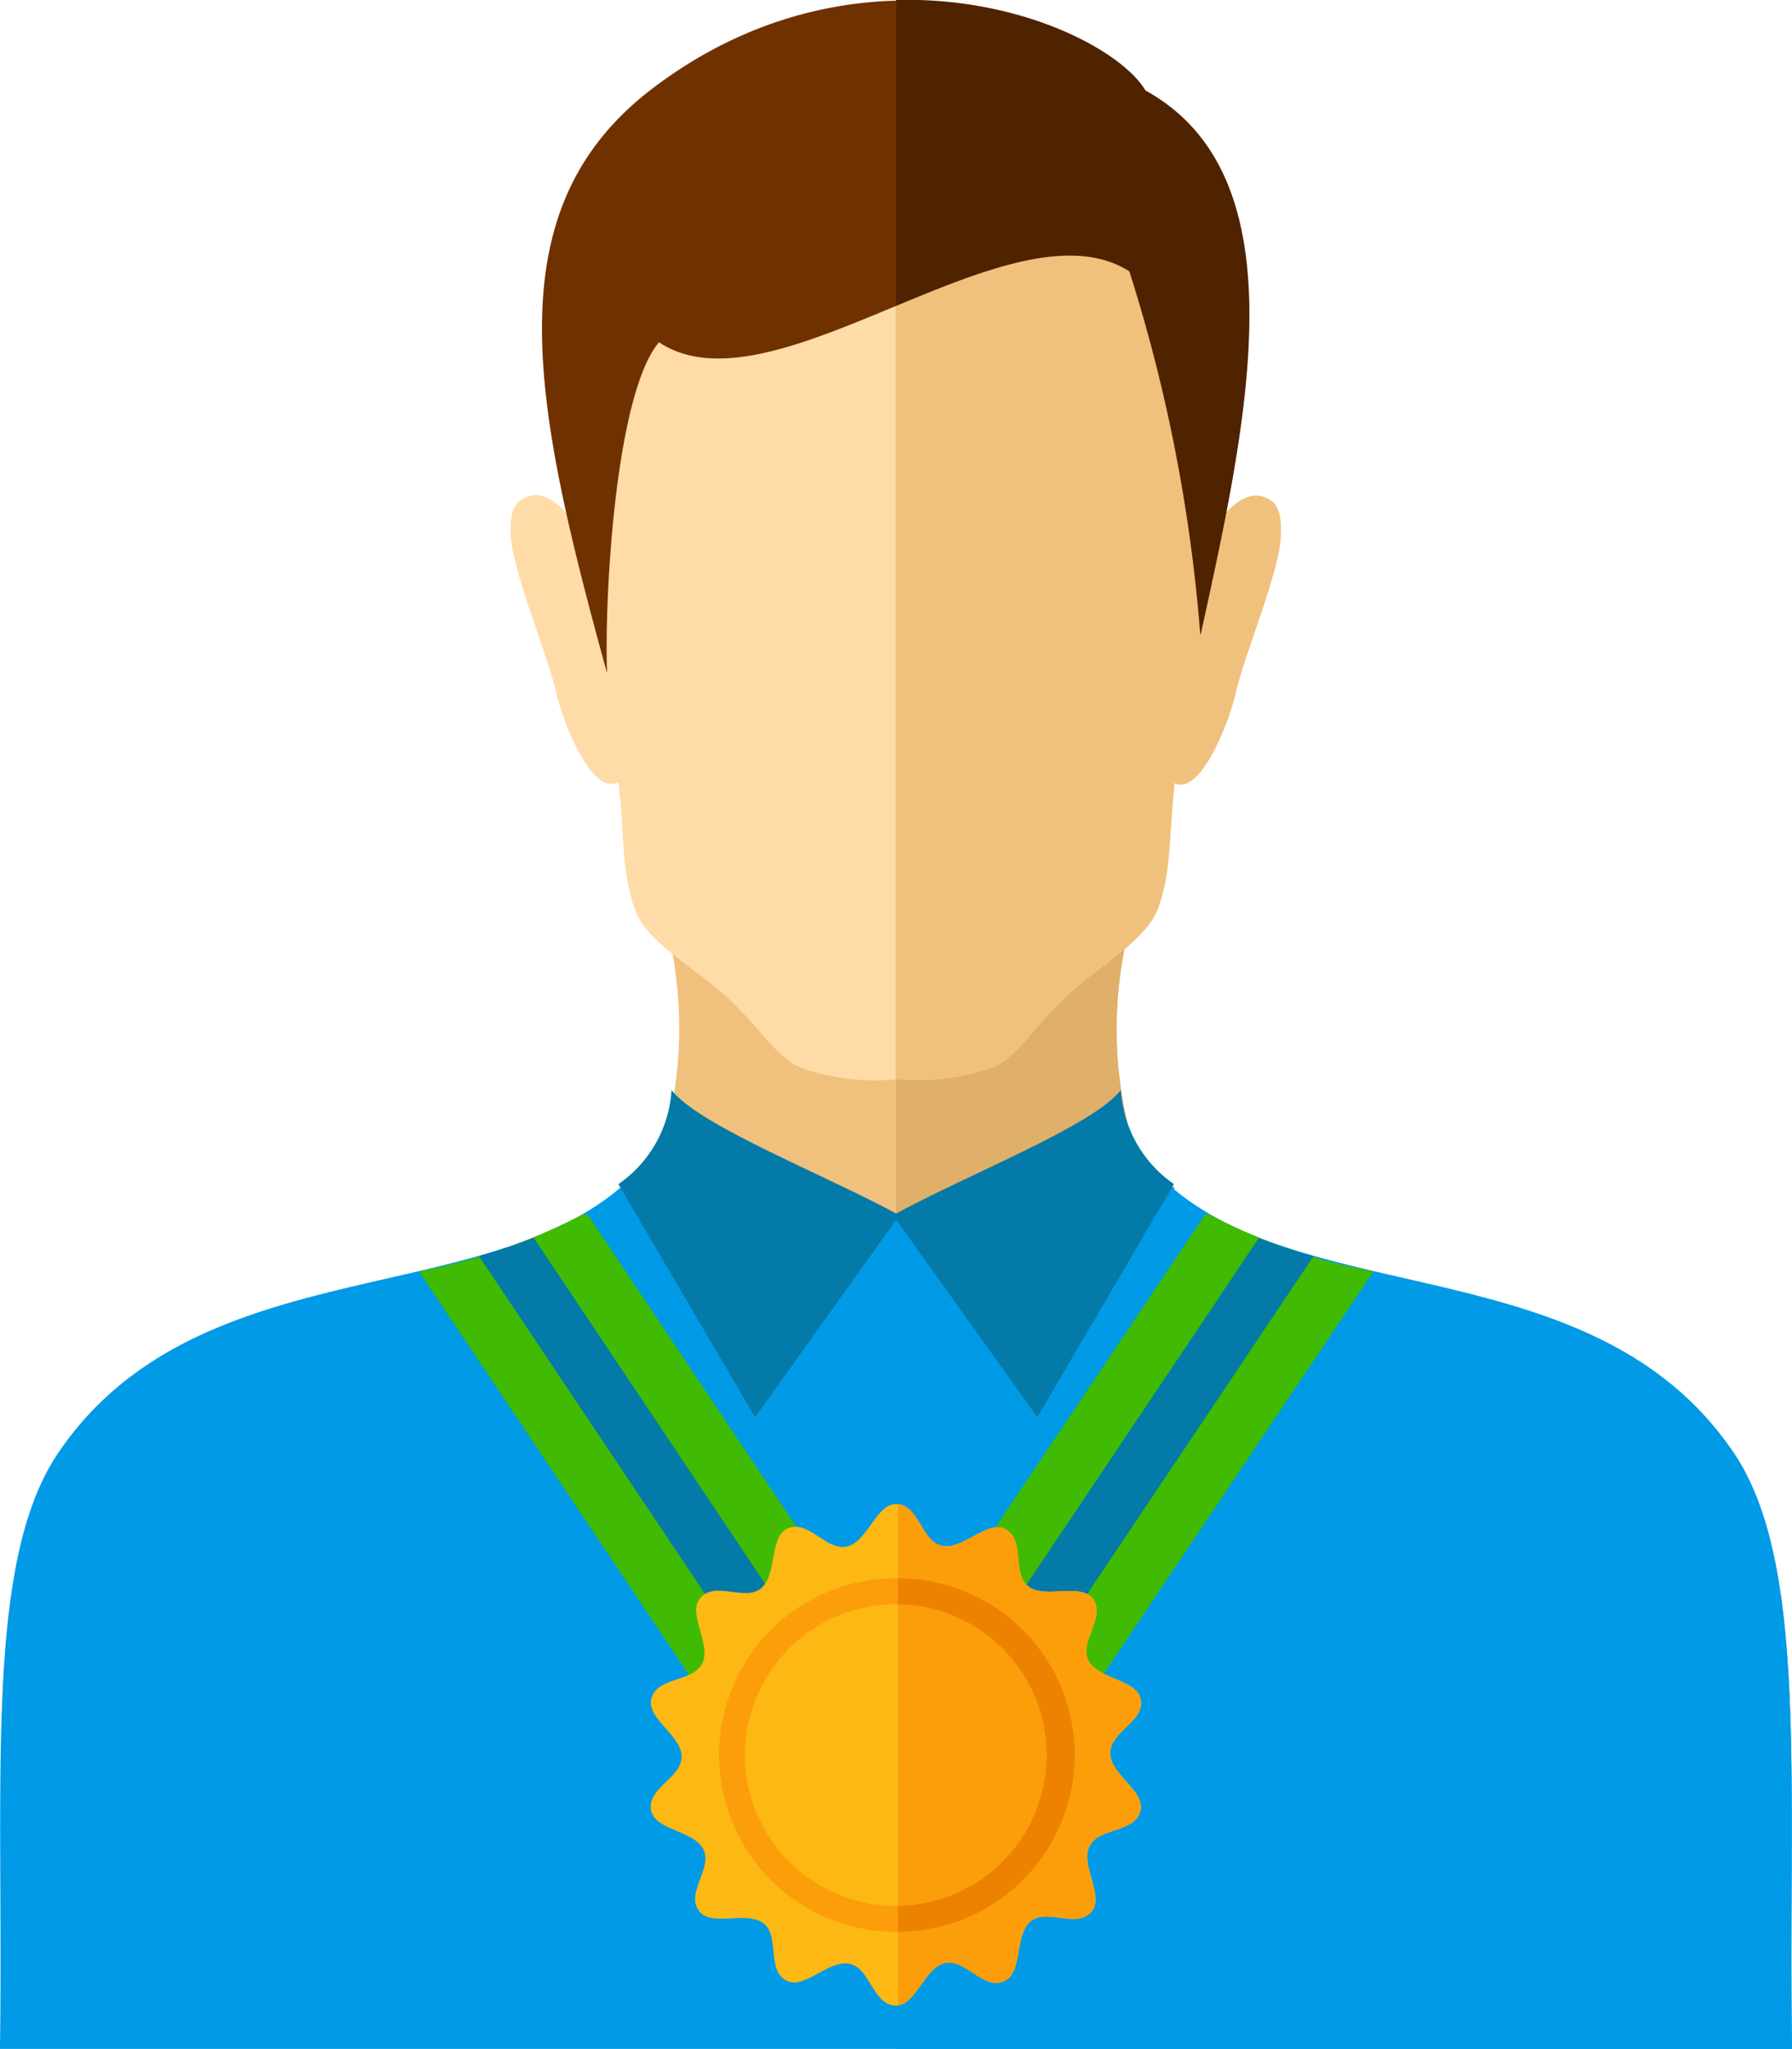 <?xml version="1.0" encoding="UTF-8"?>
<svg viewBox="0 0 60.099 68.727" xmlns="http://www.w3.org/2000/svg">
<path transform="translate(-231.06 -191.08)" d="m269.09 229.57c0.517 1.36 2.6 3.019 5 3.889 8.813 3.209 12.594 2.978 15.4 11.192a38.848 38.848 0 0 1-13.709 9.41h-29.335a38.914 38.914 0 0 1-12.743-8.418c0.231-14.2 15.871-5.943 19.557-16.074a14.092 14.092 0 0 0 0.286-6.854l7.63 0.15 7.63-0.15a13.929 13.929 0 0 0 0.284 6.855z" fill="#f0c17d" fill-rule="evenodd"/>
<path transform="translate(-223.8 -191.08)" d="m261.83 229.58a6.872 6.872 0 0 0 3.668 3.219c9.138 3.984 15.761 3.74 16.727 11.845a38.843 38.843 0 0 1-13.708 9.41h-14.669v-31.205h0.082l7.629-0.15a13.864 13.864 0 0 0 0.271 6.881z" fill="#e0af6a" fill-rule="evenodd"/>
<path transform="translate(-227.23 -197.79)" d="M257.459,233.991h-.122a7.532,7.532,0,0,1-3.236-.381c-.83-.354-1.238-1.169-2.38-2.271-.979-.938-2.72-1.89-3.141-2.91-.517-1.237-.394-2.6-.612-4.406-.9.5-1.877-2.094-2.067-2.937-.286-1.251-1.183-3.372-1.469-4.814-.163-.816-.068-1.469.218-1.673.6-.449,1.224-.19,2.135,1.088a23.7,23.7,0,0,1,.15-4.637c1.251-7.153,18.726-11.165,20.684-.027a24.835,24.835,0,0,1,.163,4.651c.9-1.251,1.523-1.509,2.121-1.061.272.2.367.857.218,1.673-.286,1.428-1.183,3.563-1.469,4.814-.19.843-1.142,3.372-2.026,2.951-.2,1.754-.1,3.073-.6,4.3-.422,1.02-2.162,2-3.128,2.937-1.142,1.115-1.537,1.931-2.366,2.3A7.575,7.575,0,0,1,257.459,233.991Z" fill="#ffdba7" fill-rule="evenodd"/>
<path transform="translate(-223.81 -197.78)" d="M254.04,233.99h-.19V204.155c4.692-.408,9.383,1.4,10.349,6.867a24.837,24.837,0,0,1,.163,4.651c.9-1.251,1.523-1.509,2.121-1.061.272.2.367.857.218,1.673-.286,1.428-1.183,3.563-1.469,4.814-.19.843-1.142,3.372-2.026,2.951-.2,1.754-.1,3.073-.6,4.3-.422,1.02-2.162,2-3.128,2.937-1.142,1.115-1.537,1.931-2.366,2.3A7.574,7.574,0,0,1,254.04,233.99Z" fill="#f0c17d" fill-rule="evenodd"/>
<path transform="translate(-226.95 -199.45)" d="m249.05 210.93c-1.482 1.768-1.836 8.69-1.741 11.1-2.5-9.084-3.848-15.584 1.591-19.664 7.139-5.372 15.163-2.04 16.455 0.136 5.249 2.9 3.427 11.056 1.849 18.25a54.037 54.037 0 0 0-2.38-12.2c-3.983-2.517-11.922 4.944-15.774 2.378z" fill="#703100" fill-rule="evenodd"/>
<path transform="translate(-223.81 -199.46)" d="M253.85,199.462c4.175-.122,7.561,1.673,8.377,3.033,5.249,2.9,3.427,11.056,1.849,18.25a54.039,54.039,0,0,0-2.38-12.2c-1.972-1.238-4.909-.054-7.833,1.169V199.462Z" fill="#4f2200" fill-rule="evenodd"/>
<path transform="translate(-231.76 -188.94)" d="M270.914,228.66a.954.954,0,0,0,.136.109l.082-.014v.082c4.828,4.012,14.185,2.094,18.754,8.812,2.53,3.712,1.836,11.083,1.972,20.017h-60.1c.136-8.934-.558-16.319,1.972-20.017,4.638-6.813,14.212-4.746,18.972-8.989l.054.177,9.1.979,9.017-1.006Z" fill="#019ae6" fill-rule="evenodd"/>
<path transform="translate(-223.8 -188.94)" d="M262.958,228.66a.958.958,0,0,0,.136.109l.082-.014v.082c4.828,4.012,14.184,2.094,18.753,8.812,2.529,3.712,1.836,11.083,1.972,20.017H253.86V229.789h.054l9.016-1.006Z" fill="#019ae6" fill-rule="evenodd"/>
<g transform="translate(20.741 36.563)" fill="#047aa8" fill-rule="evenodd">
<path transform="translate(-244.57 -226.34)" d="m261.42 226.34a4.138 4.138 0 0 0 1.781 3.155l-4.583 7.819-4.841-6.772c2.407-1.333 6.704-2.992 7.643-4.202z"/>
<path transform="translate(-247.01 -226.34)" d="m248.79 226.34a4.138 4.138 0 0 1-1.781 3.155l4.583 7.819 4.841-6.772c-2.421-1.333-6.704-2.992-7.643-4.202z"/>
</g>
<g transform="translate(14.05 40.741)" fill-rule="evenodd">
<g transform="translate(0)">
<path transform="translate(-242.09 -229.41)" d="m247.57 229.41h0.177l11.967 17.9h-6.922l-10.7-15.992a20.04 20.04 0 0 0 5.478-1.908z" fill="#41ba03"/>
<path transform="translate(-241.56 -229.2)" d="m245.41 229.98 11.45 17.121h-2.244l-11.042-16.509q0.938-0.265 1.836-0.612z" fill="#047aa8"/>
</g>
<g transform="translate(14.374)">
<path transform="translate(-252.66 -229.41)" d="m264.8 229.41h-0.15l-11.994 17.9h6.922l10.722-15.996a19.538 19.538 0 0 1-5.5-1.904z" fill="#41ba03"/>
<path transform="translate(-252.04 -229.2)" d="m265.83 229.99-11.464 17.11h2.244l11.056-16.5q-0.939-0.263-1.836-0.61z" fill="#047aa8"/>
</g>
</g>
<g transform="translate(21.824 50.45)" fill-rule="evenodd">
<path transform="translate(-247.81 -236.55)" d="M256.025,236.55c.775,0,.857,1.251,1.55,1.4s1.5-.857,2.108-.571c.707.34.231,1.5.789,1.931s1.713-.122,2.149.394c.49.612-.449,1.442-.136,2.081s1.6.639,1.754,1.292c.177.762-1.02,1.1-1.02,1.822s1.169,1.265,1.02,1.931c-.177.762-1.4.558-1.713,1.2s.5,1.645.082,2.176c-.49.612-1.5-.109-2.053.34s-.258,1.7-.87,2c-.707.34-1.305-.748-2-.6s-.979,1.414-1.645,1.428c-.775,0-.857-1.237-1.55-1.4s-1.5.857-2.108.571c-.707-.34-.231-1.5-.789-1.931s-1.713.122-2.149-.394c-.49-.612.449-1.441.136-2.081s-1.6-.639-1.754-1.292c-.177-.762,1.02-1.1,1.02-1.822s-1.169-1.265-1.02-1.931c.177-.762,1.4-.558,1.713-1.2s-.5-1.645-.082-2.176c.49-.612,1.509.109,2.053-.34s.272-1.7.87-2c.707-.34,1.305.748,2,.6S255.359,236.564,256.025,236.55Z" fill="#fdb813"/>
<path transform="translate(-245.61 -236.55)" d="M253.9,236.55c.721.068.8,1.251,1.469,1.4.694.163,1.5-.857,2.108-.571.707.34.231,1.5.789,1.931s1.713-.122,2.149.394c.49.612-.449,1.442-.136,2.081s1.6.639,1.754,1.292c.177.762-1.02,1.1-1.02,1.822s1.169,1.265,1.02,1.931c-.177.762-1.4.558-1.713,1.2s.5,1.645.082,2.176c-.489.612-1.5-.109-2.053.34s-.258,1.7-.87,2c-.707.34-1.306-.748-2-.6-.666.15-.952,1.333-1.577,1.428V236.55Z" fill="#fc9e0a"/>
<path transform="translate(-247.2 -235.89)" d="m255.42 238.38a5.929 5.929 0 1 1-5.929 5.929 5.925 5.925 0 0 1 5.929-5.929zm0 0.87a5.059 5.059 0 1 0 5.059 5.059 5.067 5.067 0 0 0-5.059-5.059z" fill="#fc9e0a"/>
<path transform="translate(-245.61 -235.89)" d="M253.9,238.38a5.929,5.929,0,0,1,0,11.858v-.87a5.059,5.059,0,0,0,0-10.117v-.87Z" fill="#ed8200"/>
</g>
</svg>
